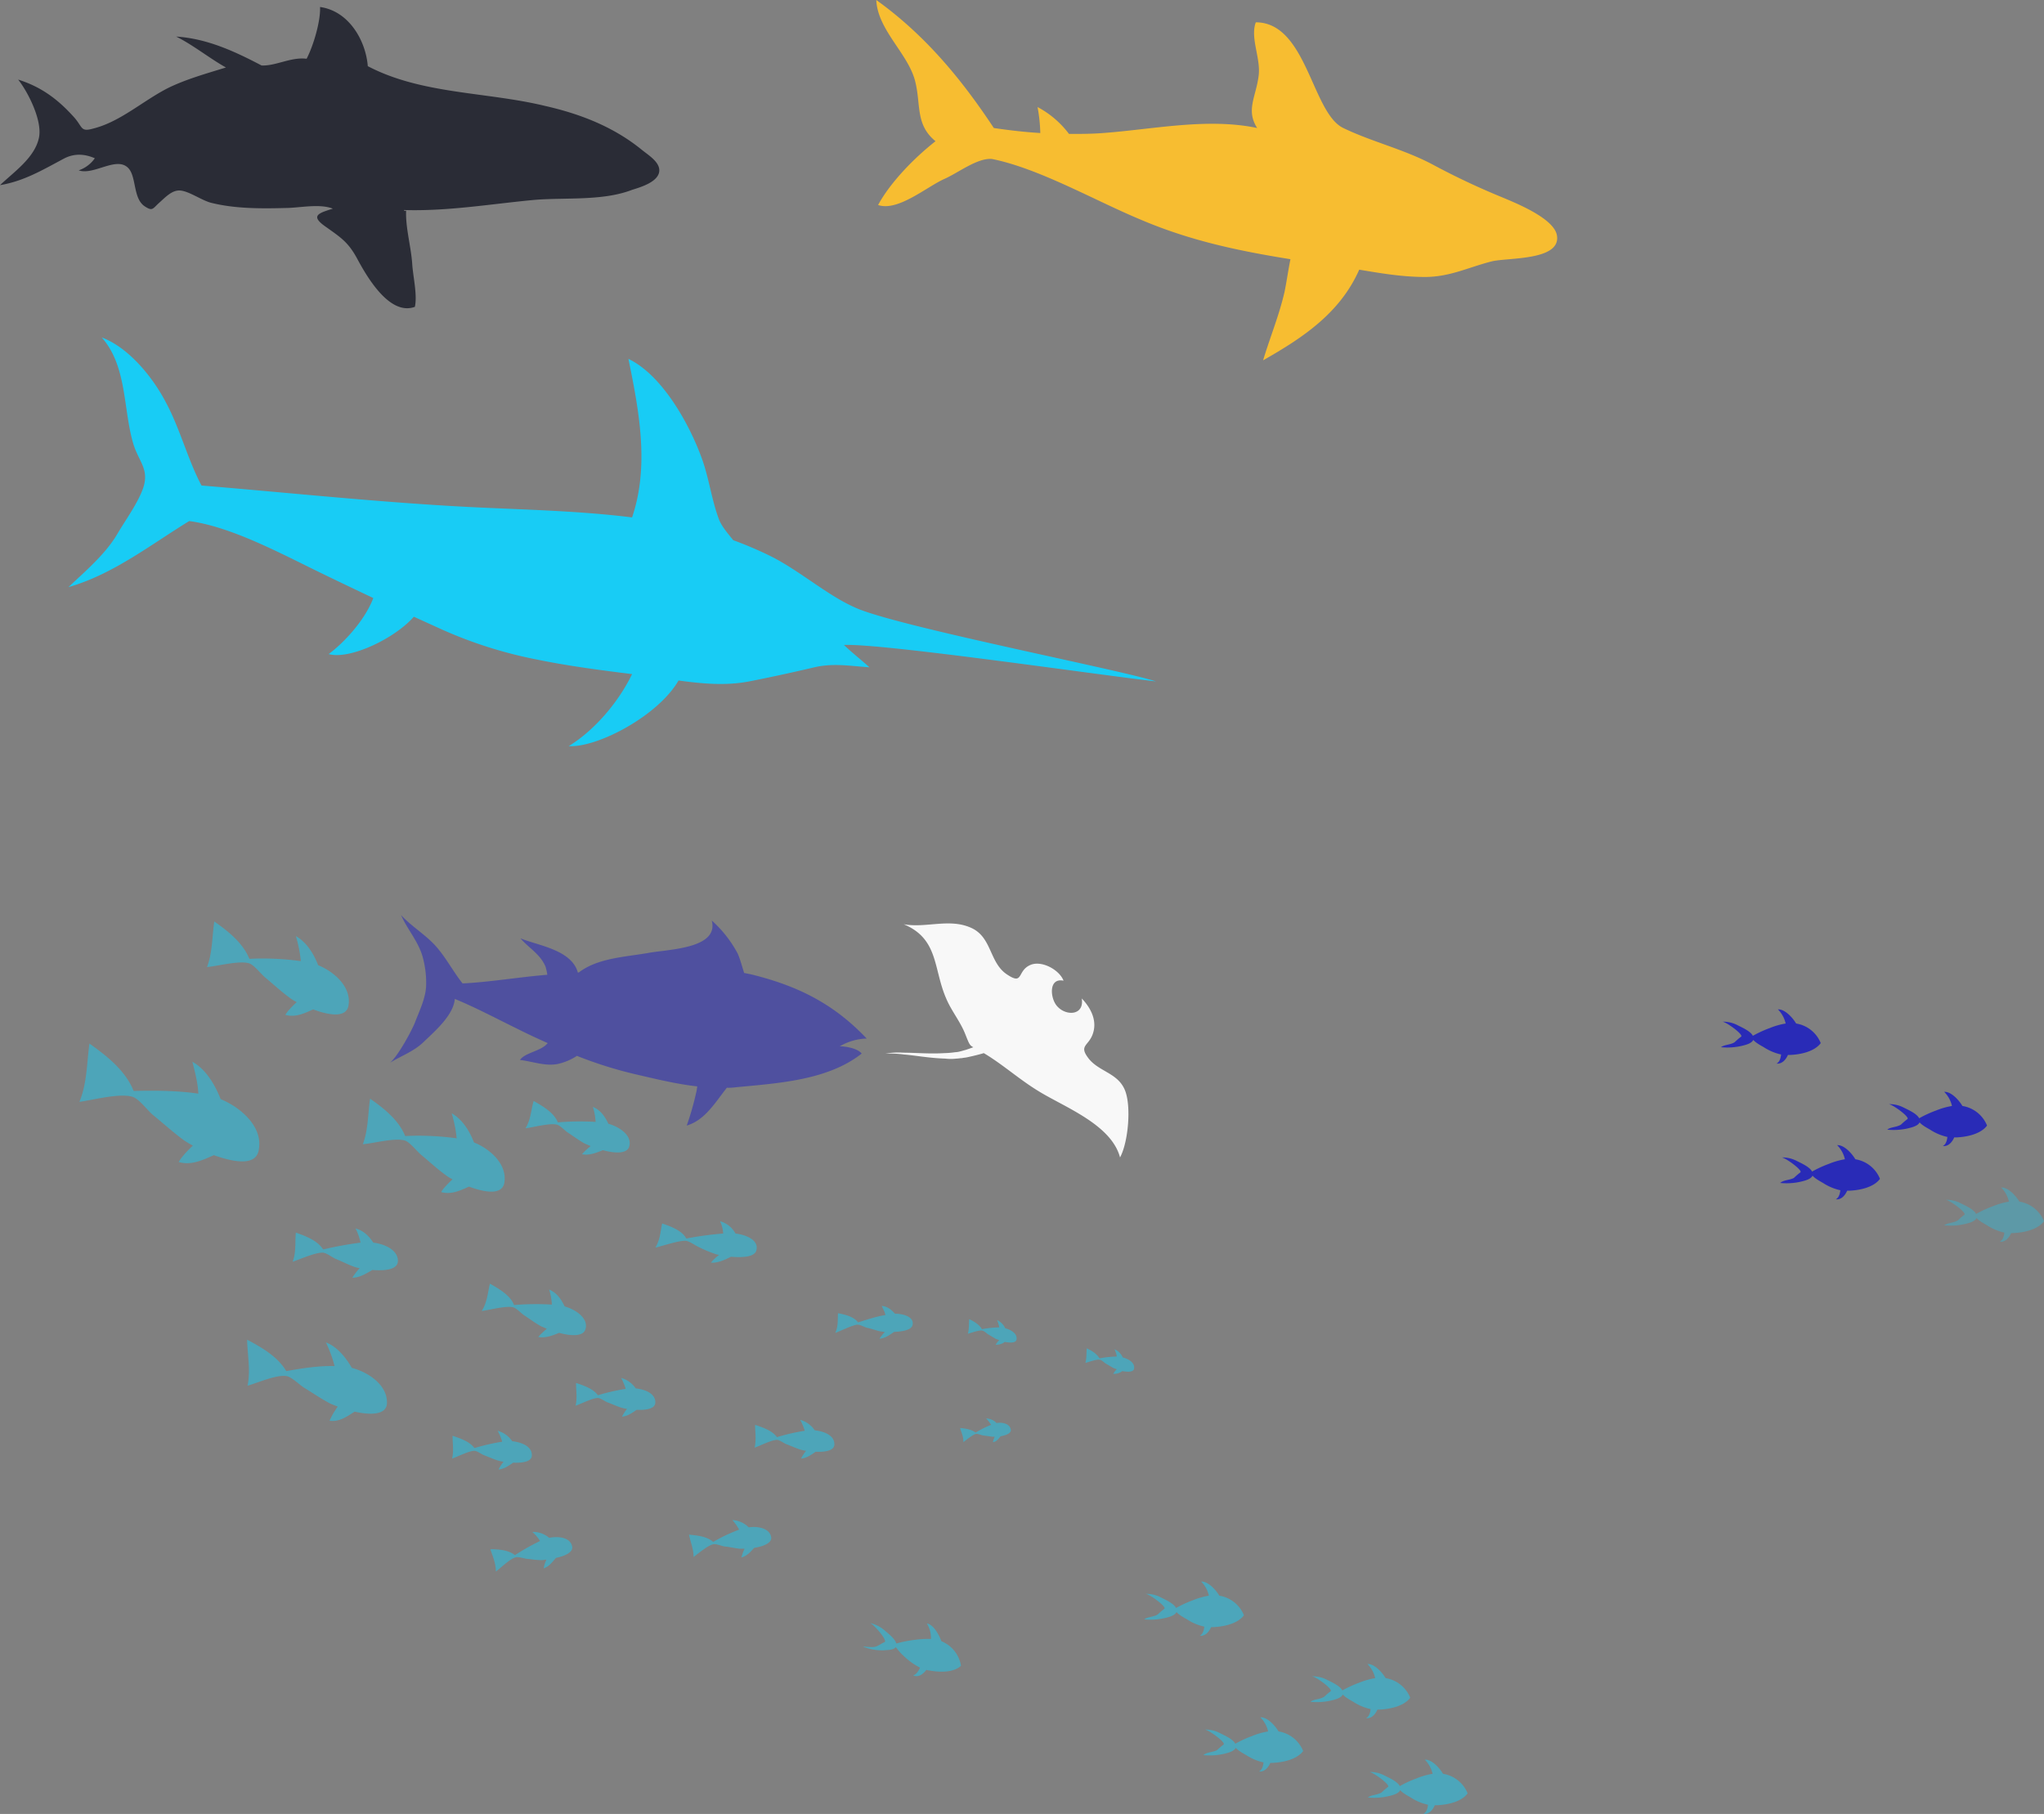 <svg xmlns="http://www.w3.org/2000/svg" width="984.613" height="873.905" viewBox="0 0 984.613 873.905">
  <rect x="0" y="0" width="984.613" height="873.905" fill="#808080" stroke="none"/>
  <g id="Сгруппировать_2418" data-name="Сгруппировать 2418" transform="translate(-448.699 -3335.267)">
    <g id="Сгруппировать_2416" data-name="Сгруппировать 2416" transform="translate(-1667.821 3370.119)">
      <path id="XMLID_294_" d="M423.984,369.607a32.78,32.78,0,0,1,3.073-2.634c1.536-.878-7.243-7.242-9-7.242a14.953,14.953,0,0,1,7.462,1.756c2.195,1.1,6.145,2.853,7.242,5.048a54.373,54.373,0,0,1,8.12-3.731,35.32,35.32,0,0,1,7.681-2.195,13.918,13.918,0,0,0-3.731-6.8c3.073-.219,6.8,3.512,8.779,6.8a15.4,15.4,0,0,1,11.851,9.437c-3.073,4.17-9.876,5.487-14.7,5.706h-1.1c-1.1,2.414-2.853,4.389-5.487,4.17,1.536-.878,1.975-2.634,2.195-4.389a25.085,25.085,0,0,1-8.34-3.512c-1.536-.878-3.95-2.195-5.048-3.511-.878,1.756-3.731,2.414-5.487,2.853a30.964,30.964,0,0,1-10.1.658C418.936,370.7,421.79,370.924,423.984,369.607Z" transform="translate(2608.235 137.371)" fill="#292bb7"/>
      <path id="XMLID_280_" d="M447.484,381.307a32.793,32.793,0,0,1,3.073-2.634c1.536-.878-7.242-7.242-9-7.242a14.954,14.954,0,0,1,7.462,1.756c2.195,1.1,6.145,2.853,7.243,5.048a54.366,54.366,0,0,1,8.12-3.731,35.326,35.326,0,0,1,7.682-2.195,13.917,13.917,0,0,0-3.731-6.8c3.073-.219,6.8,3.512,8.779,6.8a15.4,15.4,0,0,1,11.851,9.437c-3.073,4.17-9.876,5.487-14.7,5.706h-1.1c-1.1,2.414-2.853,4.389-5.487,4.17,1.536-.878,1.975-2.634,2.195-4.389a25.086,25.086,0,0,1-8.34-3.512c-1.536-.878-3.95-2.195-5.048-3.511-.878,1.756-3.731,2.414-5.487,2.853a30.962,30.962,0,0,1-10.1.658C442.656,382.185,445.509,382.4,447.484,381.307Z" transform="translate(2533.159 151.349)" fill="#292bb7"/>
      <path id="XMLID_230_" d="M460.484,351.507a32.777,32.777,0,0,1,3.073-2.634c1.536-.878-7.243-7.243-9-7.243a14.954,14.954,0,0,1,7.462,1.756c2.195,1.1,6.145,2.853,7.242,5.048a54.367,54.367,0,0,1,8.12-3.731,35.32,35.32,0,0,1,7.681-2.195,13.917,13.917,0,0,0-3.731-6.8c3.073-.22,6.8,3.511,8.779,6.8a15.4,15.4,0,0,1,11.851,9.437c-3.073,4.17-9.876,5.487-14.7,5.706h-1.1c-1.1,2.414-2.853,4.389-5.487,4.17,1.536-.878,1.975-2.634,2.195-4.389a25.088,25.088,0,0,1-8.34-3.512c-1.536-.878-3.95-2.195-5.048-3.512-.878,1.756-3.731,2.414-5.487,2.853a30.964,30.964,0,0,1-10.1.658C455.656,352.6,458.509,352.824,460.484,351.507Z" transform="translate(2491.628 115.747)" fill="#292bb7"/>
      <path id="XMLID_215_" d="M411.484,390.607a32.776,32.776,0,0,1,3.073-2.634c1.536-.878-7.242-7.242-9-7.242a14.954,14.954,0,0,1,7.462,1.756c2.195,1.1,6.145,2.853,7.242,5.048a54.363,54.363,0,0,1,8.12-3.731,35.319,35.319,0,0,1,7.682-2.195,13.917,13.917,0,0,0-3.731-6.8c3.073-.219,6.8,3.512,8.779,6.8a15.4,15.4,0,0,1,11.851,9.437c-3.073,4.17-9.876,5.487-14.7,5.706h-1.1c-1.1,2.414-2.853,4.389-5.487,4.17,1.536-.878,1.975-2.634,2.195-4.389a25.087,25.087,0,0,1-8.34-3.512c-1.536-.878-3.95-2.195-5.048-3.512-.878,1.756-3.731,2.414-5.487,2.853a30.961,30.961,0,0,1-10.1.658C406.656,391.7,409.509,391.924,411.484,390.607Z" transform="translate(2648.169 162.459)" fill="#18ccf5" opacity="0.336"/>
    </g>
    <g id="shark">
      <path id="XMLID_216_" d="M550.584,495.207a32.777,32.777,0,0,1,3.073-2.634c1.536-.878-7.243-7.242-9-7.242a14.955,14.955,0,0,1,7.462,1.756c2.195,1.1,6.145,2.853,7.242,5.048a54.363,54.363,0,0,1,8.12-3.731,35.314,35.314,0,0,1,7.682-2.195,13.917,13.917,0,0,0-3.731-6.8c3.073-.22,6.8,3.512,8.779,6.8a15.4,15.4,0,0,1,11.852,9.437c-3.073,4.17-9.876,5.487-14.7,5.706h-1.1c-1.1,2.414-2.853,4.389-5.487,4.17,1.536-.878,1.975-2.634,2.195-4.389a25.091,25.091,0,0,1-8.34-3.512c-1.536-.878-3.95-2.195-5.048-3.512-.878,1.756-3.731,2.414-5.487,2.853a30.957,30.957,0,0,1-10.1.658C545.536,496.3,548.389,496.524,550.584,495.207Z" transform="translate(535.964 3657.544)" fill="#18ccf5" opacity="0.502"/>
      <path id="XMLID_212_" d="M574.084,506.907a32.784,32.784,0,0,1,3.073-2.634c1.536-.878-7.242-7.242-9-7.242a14.955,14.955,0,0,1,7.462,1.756c2.195,1.1,6.145,2.853,7.242,5.048a54.369,54.369,0,0,1,8.12-3.731,35.319,35.319,0,0,1,7.681-2.195,13.917,13.917,0,0,0-3.731-6.8c3.073-.219,6.8,3.512,8.779,6.8a15.4,15.4,0,0,1,11.852,9.437c-3.073,4.17-9.876,5.487-14.7,5.706h-1.1c-1.1,2.414-2.853,4.389-5.487,4.17,1.536-.878,1.975-2.634,2.195-4.389a25.087,25.087,0,0,1-8.34-3.512c-1.536-.878-3.95-2.195-5.048-3.512-.878,1.756-3.731,2.414-5.487,2.853a30.963,30.963,0,0,1-10.1.658C569.256,507.785,572.109,508,574.084,506.907Z" transform="translate(460.888 3671.522)" fill="#18ccf5" opacity="0.502"/>
      <path id="XMLID_144_" d="M587.084,477.107a32.777,32.777,0,0,1,3.073-2.634c1.536-.878-7.243-7.242-9-7.242a14.954,14.954,0,0,1,7.462,1.756c2.195,1.1,6.145,2.853,7.243,5.048a54.375,54.375,0,0,1,8.12-3.731,35.319,35.319,0,0,1,7.682-2.195,13.919,13.919,0,0,0-3.731-6.8c3.073-.219,6.8,3.512,8.779,6.8a15.4,15.4,0,0,1,11.852,9.437c-3.073,4.17-9.876,5.487-14.7,5.706h-1.1c-1.1,2.414-2.853,4.389-5.487,4.17,1.536-.878,1.975-2.634,2.195-4.389a25.086,25.086,0,0,1-8.34-3.512c-1.536-.878-3.95-2.195-5.048-3.511-.878,1.756-3.731,2.414-5.487,2.853a30.964,30.964,0,0,1-10.1.658C582.256,478.2,585.109,478.424,587.084,477.107Z" transform="translate(419.357 3635.92)" fill="#18ccf5" opacity="0.502"/>
      <path id="XMLID_147_" d="M649.184,481.593c1.1-.439,2.634-1.536,3.731-1.975,1.756-.658-5.267-8.779-7.023-9.218a16.371,16.371,0,0,1,6.8,3.292c1.975,1.756,5.267,4.17,5.926,6.584a56.5,56.5,0,0,1,8.779-1.756,46.418,46.418,0,0,1,7.9-.439,13.17,13.17,0,0,0-1.975-7.462c3.073.439,5.706,5.048,7.023,8.559a15.4,15.4,0,0,1,9.437,11.851c-3.95,3.512-10.754,3.073-15.582,2.195-.439,0-.659-.219-1.1-.219-1.756,2.195-3.95,3.731-6.365,2.634,1.536-.439,2.634-2.195,3.292-3.731a33.1,33.1,0,0,1-7.462-5.267,27.33,27.33,0,0,1-4.17-4.609c-1.317,1.536-4.17,1.317-5.926,1.536a25.375,25.375,0,0,1-9.876-1.756C644.136,481.593,646.99,482.471,649.184,481.593Z" transform="translate(221.844 3646.797)" fill="#18ccf5" opacity="0.5"/>
      <path id="XMLID_45_" d="M537.984,516.207a32.777,32.777,0,0,1,3.073-2.634c1.536-.878-7.243-7.243-9-7.243a14.954,14.954,0,0,1,7.462,1.756c2.195,1.1,6.145,2.853,7.243,5.048a54.365,54.365,0,0,1,8.12-3.731,35.321,35.321,0,0,1,7.682-2.195,13.917,13.917,0,0,0-3.731-6.8c3.073-.22,6.8,3.512,8.779,6.8a15.4,15.4,0,0,1,11.851,9.437c-3.073,4.17-9.876,5.487-14.7,5.706h-1.1c-1.1,2.414-2.853,4.389-5.487,4.17,1.536-.878,1.975-2.634,2.195-4.389a25.086,25.086,0,0,1-8.34-3.512c-1.536-.878-3.95-2.195-5.048-3.512-.878,1.756-3.731,2.414-5.487,2.853a30.96,30.96,0,0,1-10.1.659C532.936,517.3,535.789,517.524,537.984,516.207Z" transform="translate(576.218 3682.633)" fill="#18ccf5" opacity="0.502"/>
      <g id="Сгруппировать_2414" data-name="Сгруппировать 2414">
        <g id="XMLID_173_" transform="translate(486.954 3779.212)" opacity="0.492">
          <g id="XMLID_658_">
            <path id="XMLID_675_" d="M780.465,316.4c6.584,4.609,13.827,10.315,16.9,18a134.959,134.959,0,0,1,24.8,1.1,61.879,61.879,0,0,0-2.414-12.071c5.048,2.853,8.559,8.34,10.754,14.046,7.682,3.073,15.8,10.315,14.7,18.875-.658,6.8-9.437,5.267-17.119,2.414-4.389,1.975-8.559,3.95-13.388,2.634.658-1.317,3.073-3.95,5.487-6.145a20.032,20.032,0,0,1-3.511-2.195c-3.951-2.853-7.682-6.365-11.413-9.437-1.975-1.536-5.487-6.145-7.9-7.023-4.828-1.536-15.144,1.317-20.411,1.756C779.588,331.543,779.368,324.081,780.465,316.4Z" transform="translate(-715.502 -316.4)" fill="#18ccf5"/>
            <path id="XMLID_674_" d="M746.266,355.3c6.584,4.609,13.827,10.315,16.9,18a134.955,134.955,0,0,1,24.8,1.1,61.873,61.873,0,0,0-2.414-12.071c5.048,2.853,8.559,8.34,10.754,14.046,7.681,3.073,15.8,10.315,14.7,18.875-.658,6.8-9.437,5.267-17.119,2.414-4.389,1.975-8.559,3.95-13.388,2.634.658-1.317,3.073-3.95,5.487-6.145a20.028,20.028,0,0,1-3.511-2.195c-3.95-2.853-7.682-6.365-11.413-9.437-1.975-1.536-5.487-6.145-7.9-7.023-4.828-1.536-15.144,1.317-20.411,1.756C745.388,370.444,745.168,362.762,746.266,355.3Z" transform="translate(-606.243 -269.926)" fill="#18ccf5"/>
            <path id="XMLID_673_" d="M767.734,385.775c5.048,1.756,10.535,3.95,13.168,8.12a172.383,172.383,0,0,1,18-3.292,25.16,25.16,0,0,0-2.414-6.8c3.731.878,6.584,3.731,8.56,6.8,5.706.658,12.071,3.731,11.851,9-.219,4.17-6.584,4.609-12.29,4.17-3.073,1.756-6.145,3.731-9.657,3.731a31.88,31.88,0,0,1,3.511-4.609,14.944,14.944,0,0,1-2.634-.658c-3.073-1.1-5.926-2.634-8.779-3.731-1.536-.658-4.389-2.853-6.145-3.073-3.511-.219-10.974,3.073-14.7,4.389C767.953,394.993,767.295,390.6,767.734,385.775Z" transform="translate(-663.485 -235.877)" fill="#18ccf5"/>
            <path id="XMLID_672_" d="M728.866,395.9c4.609,2.634,9.876,5.706,11.632,10.315A126.189,126.189,0,0,1,758.714,406a29.758,29.758,0,0,0-1.317-7.243c3.731,1.536,5.926,4.828,7.462,8.12,5.487,1.536,11.412,5.706,10.1,10.754-.878,3.95-7.243,3.512-12.729,1.975-3.292,1.317-6.584,2.634-10.1,1.975a38.721,38.721,0,0,1,4.17-3.95c-1.1-.439-1.975-.878-2.634-1.1-2.853-1.536-5.487-3.511-8.12-5.267-1.536-.878-3.731-3.512-5.487-3.95-3.512-.878-11.413,1.317-15.144,1.756C727.549,404.9,727.768,400.509,728.866,395.9Z" transform="translate(-531.123 -221.421)" fill="#18ccf5"/>
            <path id="XMLID_671_" d="M719.266,355.8c4.609,2.634,9.876,5.706,11.632,10.315a126.2,126.2,0,0,1,18.216-.219,29.767,29.767,0,0,0-1.317-7.243c3.731,1.536,5.926,4.828,7.462,8.12,5.487,1.536,11.412,5.706,10.1,10.754-.878,3.95-7.242,3.512-12.729,1.975-3.292,1.317-6.584,2.634-10.1,1.975a38.749,38.749,0,0,1,4.17-3.95c-1.1-.439-1.975-.878-2.634-1.1-2.853-1.536-5.487-3.512-8.12-5.267-1.536-.878-3.731-3.512-5.487-3.95-3.512-.878-11.413,1.317-15.144,1.756C717.949,364.8,717.949,360.189,719.266,355.8Z" transform="translate(-500.454 -269.329)" fill="#18ccf5"/>
            <path id="XMLID_670_" d="M709.916,419.014c3.95,1.317,8.34,2.853,10.535,5.926a98.109,98.109,0,0,1,13.388-3.073,26.847,26.847,0,0,0-2.195-5.267,12.455,12.455,0,0,1,7.023,5.048c4.389.439,9.437,2.414,9.437,6.584.219,3.292-4.609,3.95-9,3.731-2.195,1.536-4.39,3.073-7.023,3.292a16.908,16.908,0,0,1,2.414-3.731,18.978,18.978,0,0,1-2.195-.439c-2.414-.658-4.609-1.756-7.023-2.634-1.317-.439-3.512-2.195-4.828-2.195-2.634,0-8.12,2.853-10.754,3.731C710.575,426.257,709.916,422.745,709.916,419.014Z" transform="translate(-470.693 -196.69)" fill="#18ccf5"/>
            <path id="XMLID_669_" d="M737.016,430.614c3.95,1.317,8.34,2.853,10.535,5.926a98.116,98.116,0,0,1,13.388-3.073,26.844,26.844,0,0,0-2.195-5.267,12.454,12.454,0,0,1,7.023,5.048c4.389.439,9.437,2.414,9.437,6.584.219,3.292-4.609,3.95-9,3.731-2.195,1.536-4.389,3.073-7.023,3.292a16.905,16.905,0,0,1,2.414-3.731,19,19,0,0,1-2.195-.439c-2.414-.658-4.609-1.756-7.023-2.634-1.317-.439-3.511-2.195-4.828-2.195-2.634,0-8.12,2.853-10.754,3.731C737.675,437.857,737.016,434.345,737.016,430.614Z" transform="translate(-557.27 -182.832)" fill="#18ccf5"/>
            <path id="XMLID_668_" d="M670.617,428.214c3.95,1.317,8.34,2.853,10.535,5.926a98.1,98.1,0,0,1,13.388-3.073,26.853,26.853,0,0,0-2.195-5.267,12.454,12.454,0,0,1,7.023,5.048c4.39.439,9.437,2.414,9.437,6.584.219,3.292-4.609,3.95-9,3.731-2.195,1.536-4.39,3.073-7.023,3.292a16.9,16.9,0,0,1,2.414-3.731,19,19,0,0,1-2.195-.439c-2.414-.658-4.609-1.756-7.023-2.634-1.317-.439-3.512-2.195-4.828-2.195-2.634,0-8.12,2.853-10.754,3.731C671.275,435.237,670.617,431.726,670.617,428.214Z" transform="translate(-345.141 -185.699)" fill="#18ccf5"/>
            <path id="XMLID_667_" d="M684.251,454.823c4.17.439,8.779.878,11.632,3.512a81.715,81.715,0,0,1,12.51-5.926A22.151,22.151,0,0,0,705.1,447.8a11.933,11.933,0,0,1,7.9,3.512c4.389-.658,9.876.439,10.754,4.389.878,3.073-3.731,4.828-8.12,5.487-1.756,1.975-3.511,3.95-6.145,4.609a20.352,20.352,0,0,1,1.536-4.17h-2.195c-2.414-.219-4.828-.878-7.462-1.1-1.317-.219-3.95-1.317-5.267-1.1-2.634.439-7.242,4.389-9.657,6.145C686.445,461.627,684.909,458.335,684.251,454.823Z" transform="translate(-390.599 -159.416)" fill="#18ccf5"/>
            <path id="XMLID_666_" d="M727.922,458.753c4.17,0,8.779.439,11.851,2.853a107.13,107.13,0,0,1,12.071-6.8,17.286,17.286,0,0,0-3.731-4.39,11.863,11.863,0,0,1,8.12,2.853c4.389-.878,9.876-.219,10.974,3.731,1.1,3.073-3.292,5.048-7.681,5.926-1.756,1.975-3.292,4.17-5.926,5.048a14.622,14.622,0,0,1,1.317-4.17c-.878,0-1.756.22-2.195.22-2.414,0-5.048-.439-7.462-.658-1.317-.219-3.95-1.1-5.267-.658-2.634.658-7.023,5.048-9.437,6.8C730.556,465.337,729.02,462.264,727.922,458.753Z" transform="translate(-529.96 -156.322)" fill="#18ccf5"/>
            <path id="XMLID_665_" d="M690.73,383.3c4.609,1.536,9.657,3.512,11.632,7.242a157.448,157.448,0,0,1,17.777-2.414A14.848,14.848,0,0,0,718.6,382.2a12.1,12.1,0,0,1,7.462,5.926c5.487.658,11.193,3.292,10.1,7.9-.658,3.512-6.8,3.731-12.29,3.292-3.073,1.536-6.365,3.073-9.657,2.853a22.347,22.347,0,0,1,3.95-3.731,11.651,11.651,0,0,1-2.414-.658,64.844,64.844,0,0,1-8.12-3.512c-1.317-.658-3.731-2.414-5.487-2.634-3.292-.219-10.974,2.414-14.7,3.292C689.852,390.979,689.852,387.248,690.73,383.3Z" transform="translate(-410.027 -237.788)" fill="#18ccf5"/>
            <path id="XMLID_664_" d="M654.5,404.312c3.731.658,7.681,1.756,9.657,4.389,4.389-1.317,8.779-2.853,13.168-3.512-.219-1.536-1.1-2.853-1.756-4.389,2.853.219,4.828,1.975,6.365,3.731,4.17,0,9,1.536,8.559,5.048-.219,2.853-4.828,3.512-9,3.731-2.195,1.536-4.389,3.073-7.023,3.292a20.892,20.892,0,0,1,2.634-3.292c-.878,0-1.536-.219-1.975-.219-2.195-.439-4.389-1.317-6.584-1.756-1.1-.219-3.292-1.536-4.609-1.536-2.634.219-8.12,3.073-10.754,3.95C654.723,410.457,654.284,407.384,654.5,404.312Z" transform="translate(-289.085 -215.567)" fill="#18ccf5"/>
            <path id="XMLID_663_" d="M631.656,430.109c2.634.22,5.487.658,7.462,2.195a47.368,47.368,0,0,1,7.462-3.731,14.767,14.767,0,0,0-2.414-3.073,7.144,7.144,0,0,1,5.048,2.195c2.634-.439,6.145.22,6.8,2.853.658,1.975-2.195,3.073-4.828,3.512-1.1,1.317-1.975,2.634-3.731,2.853a11.858,11.858,0,0,1,.878-2.634H647.02l-4.609-.658c-.878-.22-2.414-.878-3.292-.658-1.536.439-4.389,2.853-5.926,3.95C633.412,434.5,632.315,432.523,631.656,430.109Z" transform="translate(-207.419 -186.057)" fill="#18ccf5"/>
            <path id="XMLID_662_" d="M631.053,403.7c2.414,1.1,4.828,2.634,6.145,4.828a51.085,51.085,0,0,1,8.34-.878,16.438,16.438,0,0,0-1.1-3.511,7.707,7.707,0,0,1,3.95,3.95c2.634.658,5.706,2.414,5.487,5.048,0,2.195-3.073,1.975-5.706,1.536a6.49,6.49,0,0,1-4.389,1.317,10.581,10.581,0,0,1,1.756-2.195,8.634,8.634,0,0,0-1.317-.439c-1.317-.658-2.634-1.536-4.17-2.414-.659-.439-1.975-1.756-2.853-1.756-1.756-.219-5.048,1.1-6.8,1.536C631.053,408.309,630.834,406.114,631.053,403.7Z" transform="translate(-202.427 -212.102)" fill="#18ccf5"/>
            <path id="XMLID_661_" d="M605.253,410.1c2.414,1.1,4.828,2.634,6.145,4.828a51.089,51.089,0,0,1,8.34-.878,16.44,16.44,0,0,0-1.1-3.512,7.708,7.708,0,0,1,3.95,3.95c2.634.658,5.706,2.414,5.487,5.048,0,2.195-3.073,1.975-5.706,1.536a6.49,6.49,0,0,1-4.389,1.317,10.58,10.58,0,0,1,1.756-2.195,8.622,8.622,0,0,0-1.317-.439c-1.317-.658-2.634-1.536-4.17-2.414-.658-.439-1.975-1.756-2.853-1.756-1.756-.219-5.048,1.1-6.8,1.536C605.253,414.709,605.034,412.295,605.253,410.1Z" transform="translate(-120.004 -204.456)" fill="#18ccf5"/>
            <path id="XMLID_660_" d="M768.593,408.2c7.023,3.731,14.7,8.12,18.875,15.143,7.462-1.317,15.582-2.634,23.264-2.414a59.815,59.815,0,0,0-4.17-11.413c5.267,1.975,9.437,7.023,12.51,12.29,7.681,1.975,16.68,7.9,16.9,16.241.439,6.584-7.9,6.584-15.582,4.828-3.731,2.414-7.462,5.048-12.071,4.389a34.4,34.4,0,0,1,3.95-6.8c-1.536-.658-2.853-1.1-3.731-1.536-4.17-2.195-8.34-5.048-12.29-7.462-2.195-1.317-6.145-5.267-8.56-5.706-4.828-.878-14.046,3.292-18.874,4.609C770.348,423.124,768.812,415.662,768.593,408.2Z" transform="translate(-687.827 -206.726)" fill="#18ccf5"/>
            <path id="XMLID_659_" d="M801.44,343.2c8.34,5.926,17.338,12.949,21.289,22.825,10.1-.219,20.85-.219,31.165,1.317-.219-5.048-1.536-10.1-2.853-15.363,6.365,3.512,10.754,10.754,13.607,18,9.657,3.95,20.191,13.168,18.436,23.922-.878,8.559-11.851,6.584-21.728,3.073-5.487,2.414-10.974,5.048-16.9,3.292.878-1.756,3.731-5.048,6.8-7.9a45.089,45.089,0,0,1-4.389-2.634c-5.048-3.731-9.657-7.9-14.485-11.851-2.634-1.975-6.8-7.9-10.1-9-6.145-1.975-19.313,1.536-25.678,2.414C800.343,362.294,800.123,352.637,801.44,343.2Z" transform="translate(-796.612 -284.382)" fill="#18ccf5"/>
          </g>
        </g>
        <g id="Сгруппировать_2413" data-name="Сгруппировать 2413">
          <g id="XMLID_206_" transform="translate(636.633 3776.14)" opacity="0.559">
            <g id="XMLID_373_">
              <g id="XMLID_374_">
                <path id="XMLID_376_" d="M680.638,348.579a46.194,46.194,0,0,0-1.975-14.485c-2.414-7.243-7.242-12.51-10.1-19.094,5.048,5.487,11.852,9.437,16.9,15.143,4.828,5.487,8.34,12.29,12.729,17.777,13.388-.658,27.215-3.073,40.822-4.17a25.5,25.5,0,0,0-.878-3.95c-2.634-6.145-7.9-8.779-12.071-13.607,8.56,3.512,24.581,5.487,27.653,16.46h.439c9.218-7.023,22.386-7.462,33.579-9.437,9.437-1.756,34.018-1.975,30.506-15.582a57.4,57.4,0,0,1,12.071,15.143c1.1,1.756,2.195,5.926,3.512,10.1l3.292.658c22.386,5.487,39.724,14.046,55.746,30.945a26.849,26.849,0,0,0-12.949,3.731c3.073,0,8.779,1.1,10.534,3.512-16.46,12.949-40.383,14.266-60.793,16.241a25.2,25.2,0,0,1-4.17.219c-5.706,7.242-10.534,15.582-19.313,18.216A140.221,140.221,0,0,0,811,399.277c0-.439.219-1.1.219-1.756-9.876-1.1-19.753-3.512-29.19-5.706a197.792,197.792,0,0,1-28.751-9,27.781,27.781,0,0,1-9.437,3.95c-6.145,1.1-12.071-1.317-18-1.975,2.195-3.292,9.218-4.17,12.51-7.242l.878-.878c-5.048-2.195-10.1-4.609-14.924-7.023-9.876-4.828-19.752-10.1-29.848-14.266-.658,7.9-9.657,15.582-15.143,20.85-4.828,4.609-10.754,6.584-16.021,9.876,4.17-3.731,10.315-15.363,11.852-19.094C677.127,361.747,680.638,354.724,680.638,348.579Z" transform="translate(-663.3 -315)" fill="#292bb7"/>
              </g>
            </g>
          </g>
          <g id="Сгруппировать_2412" data-name="Сгруппировать 2412">
            <path id="XMLID_3_" d="M614.417,379.094c5.487,0,12.729.658,19.752.22a42.63,42.63,0,0,0,5.267-.439,11.017,11.017,0,0,0,2.634-.439c.878-.22,1.536-.439,2.414-.658,1.317-.439,2.634-.878,3.731-1.317-1.756-.878-1.975-1.536-3.731-5.926-2.414-6.365-6.8-11.413-9.437-17.777-6.145-14.266-3.512-28.531-20.411-35.554,10.534,1.975,21.728-2.853,32.043,1.536,10.754,4.389,9,17.119,18,22.825,7.681,5.048,4.609-1.756,10.754-4.609,5.487-2.634,14.266,2.195,16.241,7.462-7.462-1.536-6.365,8.779-3.073,12.29,4.17,4.828,13.168,4.609,11.852-3.731,4.828,5.048,7.681,11.413,5.048,17.777-2.195,5.267-6.584,5.048-1.536,11.413,5.048,6.145,14.046,6.8,17.338,15.143,3.073,7.682,1.536,25.02-2.414,32.262-4.17-15.8-26.556-24.142-39.066-31.823-9.437-5.706-17.338-12.949-26.556-18.436q-3.292.988-7.9,1.975c-.878.219-1.756.219-2.634.439-.878,0-1.756.219-2.634.219a22.92,22.92,0,0,1-5.487,0c-7.462-.219-14.485-1.536-19.752-1.975a54.492,54.492,0,0,0-9-.439A37.892,37.892,0,0,1,614.417,379.094Z" transform="translate(269.34 3463.326)" fill="#f8f8f8"/>
            <g id="Сгруппировать_2411" data-name="Сгруппировать 2411">
              <path id="XMLID_228_" d="M1123.677,353.9c-16.9-5.487-117.2-25.02-142.217-34.457-14.485-5.487-28.531-18.436-43.455-25.9a184.636,184.636,0,0,0-18-7.681c-2.634-3.292-5.487-6.584-6.8-9.876-3.511-9.218-4.828-19.752-8.12-28.97-5.926-16.68-19.094-40.6-35.554-48.5,5.267,25.678,10.1,51.8,1.756,76.376-26.336-3.292-53.331-3.731-79.009-5.048-42.577-2.195-85.813-6.8-128.39-10.315-6.584-12.29-10.315-27.434-17.338-40.383-6.584-12.51-18.216-26.336-30.726-30.945,12.071,13.607,10.315,33.8,14.924,50.259,2.414,9,7.9,12.729,5.267,21.508-2.195,7.243-8.779,16.241-12.51,22.605-5.706,9.876-15.582,18.216-23.7,25.9,21.508-6.145,39.5-20.411,58.16-31.823,19.752,2.634,42.8,14.924,62.549,24.581,8.56,4.17,17.338,8.34,26.117,12.51-3.95,10.535-14.046,21.508-21.508,26.995,10.1,2.853,31.823-7.462,41.041-18l14.485,6.584a210.6,210.6,0,0,0,44.772,14.046c14.924,3.073,30.068,5.048,45.87,7.023C864.7,364,853.069,377.6,840.779,385.065c13.607.878,43.016-14.485,52.892-31.6,11.413,1.536,22.605,2.634,34.018.439,10.1-1.975,20.191-4.17,30.506-6.584,9.657-2.414,17.558-.878,27.434-.219-4.389-3.95-8.12-6.8-12.29-10.754C991.775,335.465,1097.779,351.047,1123.677,353.9Z" transform="translate(-118.114 3309.65)" fill="#18ccf5"/>
              <g id="Сгруппировать_2410" data-name="Сгруппировать 2410">
                <path id="XMLID_256_" d="M643.626,130.924c-3.073-13.607-18.216-25.02-18.874-39.724,23.264,16.68,40.821,37.749,56.623,61.671,7.462,1.1,14.924,1.975,22.386,2.414a77.95,77.95,0,0,0-1.317-12.51,45.742,45.742,0,0,1,15.144,12.949c5.487,0,10.974,0,16.46-.439,23.922-1.756,50.259-7.462,74.181-2.414-5.487-8.559-.658-14.924.658-24.8,1.317-8.559-4.17-18.436-1.317-26.117,24.581,0,26.995,43.675,42.138,50.917,13.607,6.584,28.751,10.1,42.577,17.338a353.951,353.951,0,0,0,33.359,15.8c6.8,2.853,25.678,10.315,26.995,18.655,1.975,12.29-24.142,10.535-31.6,12.51-11.193,2.853-19.972,7.462-32.043,7.462-10.754,0-21.069-1.756-31.6-3.512-9.218,20.85-26.995,32.7-46.308,43.675,3.292-10.974,7.681-21.508,10.315-32.921.878-4.17,1.756-10.315,2.853-15.8-24.581-3.95-48.064-8.779-72.206-19.094-22.167-9.218-48.723-24.581-71.547-29.19-7.023-.658-16.46,6.8-23.044,9.657-8.34,3.731-22.386,15.8-31.823,12.51,5.926-10.974,17.558-22.825,27.653-30.726C643.626,151.335,646.259,141.9,643.626,130.924Z" transform="translate(246.057 3244.067)" fill="#f7bd31"/>
                <path id="XMLID_153_" d="M303.792,233.239c3.239-6.154,6.8-18.138,6.478-24.939,13.927,1.943,22.024,16.194,23,28.5,25.911,13.6,57,12.308,85.182,19.109,17.166,3.887,33.036,10.04,46.64,21.053,3.563,2.915,9.717,6.478,8.421,11.336-1.3,4.534-8.745,6.8-12.956,8.1-14.251,5.506-32.389,3.563-47.287,4.858-20.729,1.943-41.457,5.506-62.51,4.858,0,.648.324.324.972.324-.324,8.1,2.267,16.842,2.915,25.263.324,6.154,2.591,15.223,1.3,21.053-12.308,4.534-23.32-14.9-27.854-23.32-4.211-7.773-7.773-10.04-14.575-14.9-8.1-5.506-4.534-6.8,2.915-9.069-6.478-2.591-16.194-.324-23-.324-11.984.324-24.615.324-35.951-2.591-4.534-1.3-10.364-5.506-14.575-5.83-3.887-.324-7.125,3.239-10.04,5.83-3.239,2.915-3.239,4.211-6.8,1.943-5.83-3.563-4.211-13.6-7.773-18.138-5.506-6.8-16.842,3.239-24.292.648a15.571,15.571,0,0,0,7.773-5.83q-7.773-3.4-14.575,0c-10.364,5.506-19.433,11.012-31.093,12.955,6.8-6.478,16.842-13.279,18.785-23,1.619-8.1-5.182-21.7-10.041-27.854,11.336,3.563,19.433,9.717,27.206,18.461,3.887,4.534,2.915,6.8,8.745,5.182,13.279-3.239,24.291-13.6,36.6-19.757,8.745-4.211,18.138-6.8,27.53-9.717-8.1-4.534-15.547-10.688-23.968-14.9,14.9.972,28.178,7.125,41.134,13.927C288.894,236.8,296.343,232.268,303.792,233.239Z" transform="translate(292.599 3130.338)" fill="#2a2c36"/>
              </g>
            </g>
          </g>
        </g>
      </g>
    </g>
  </g>
</svg>
